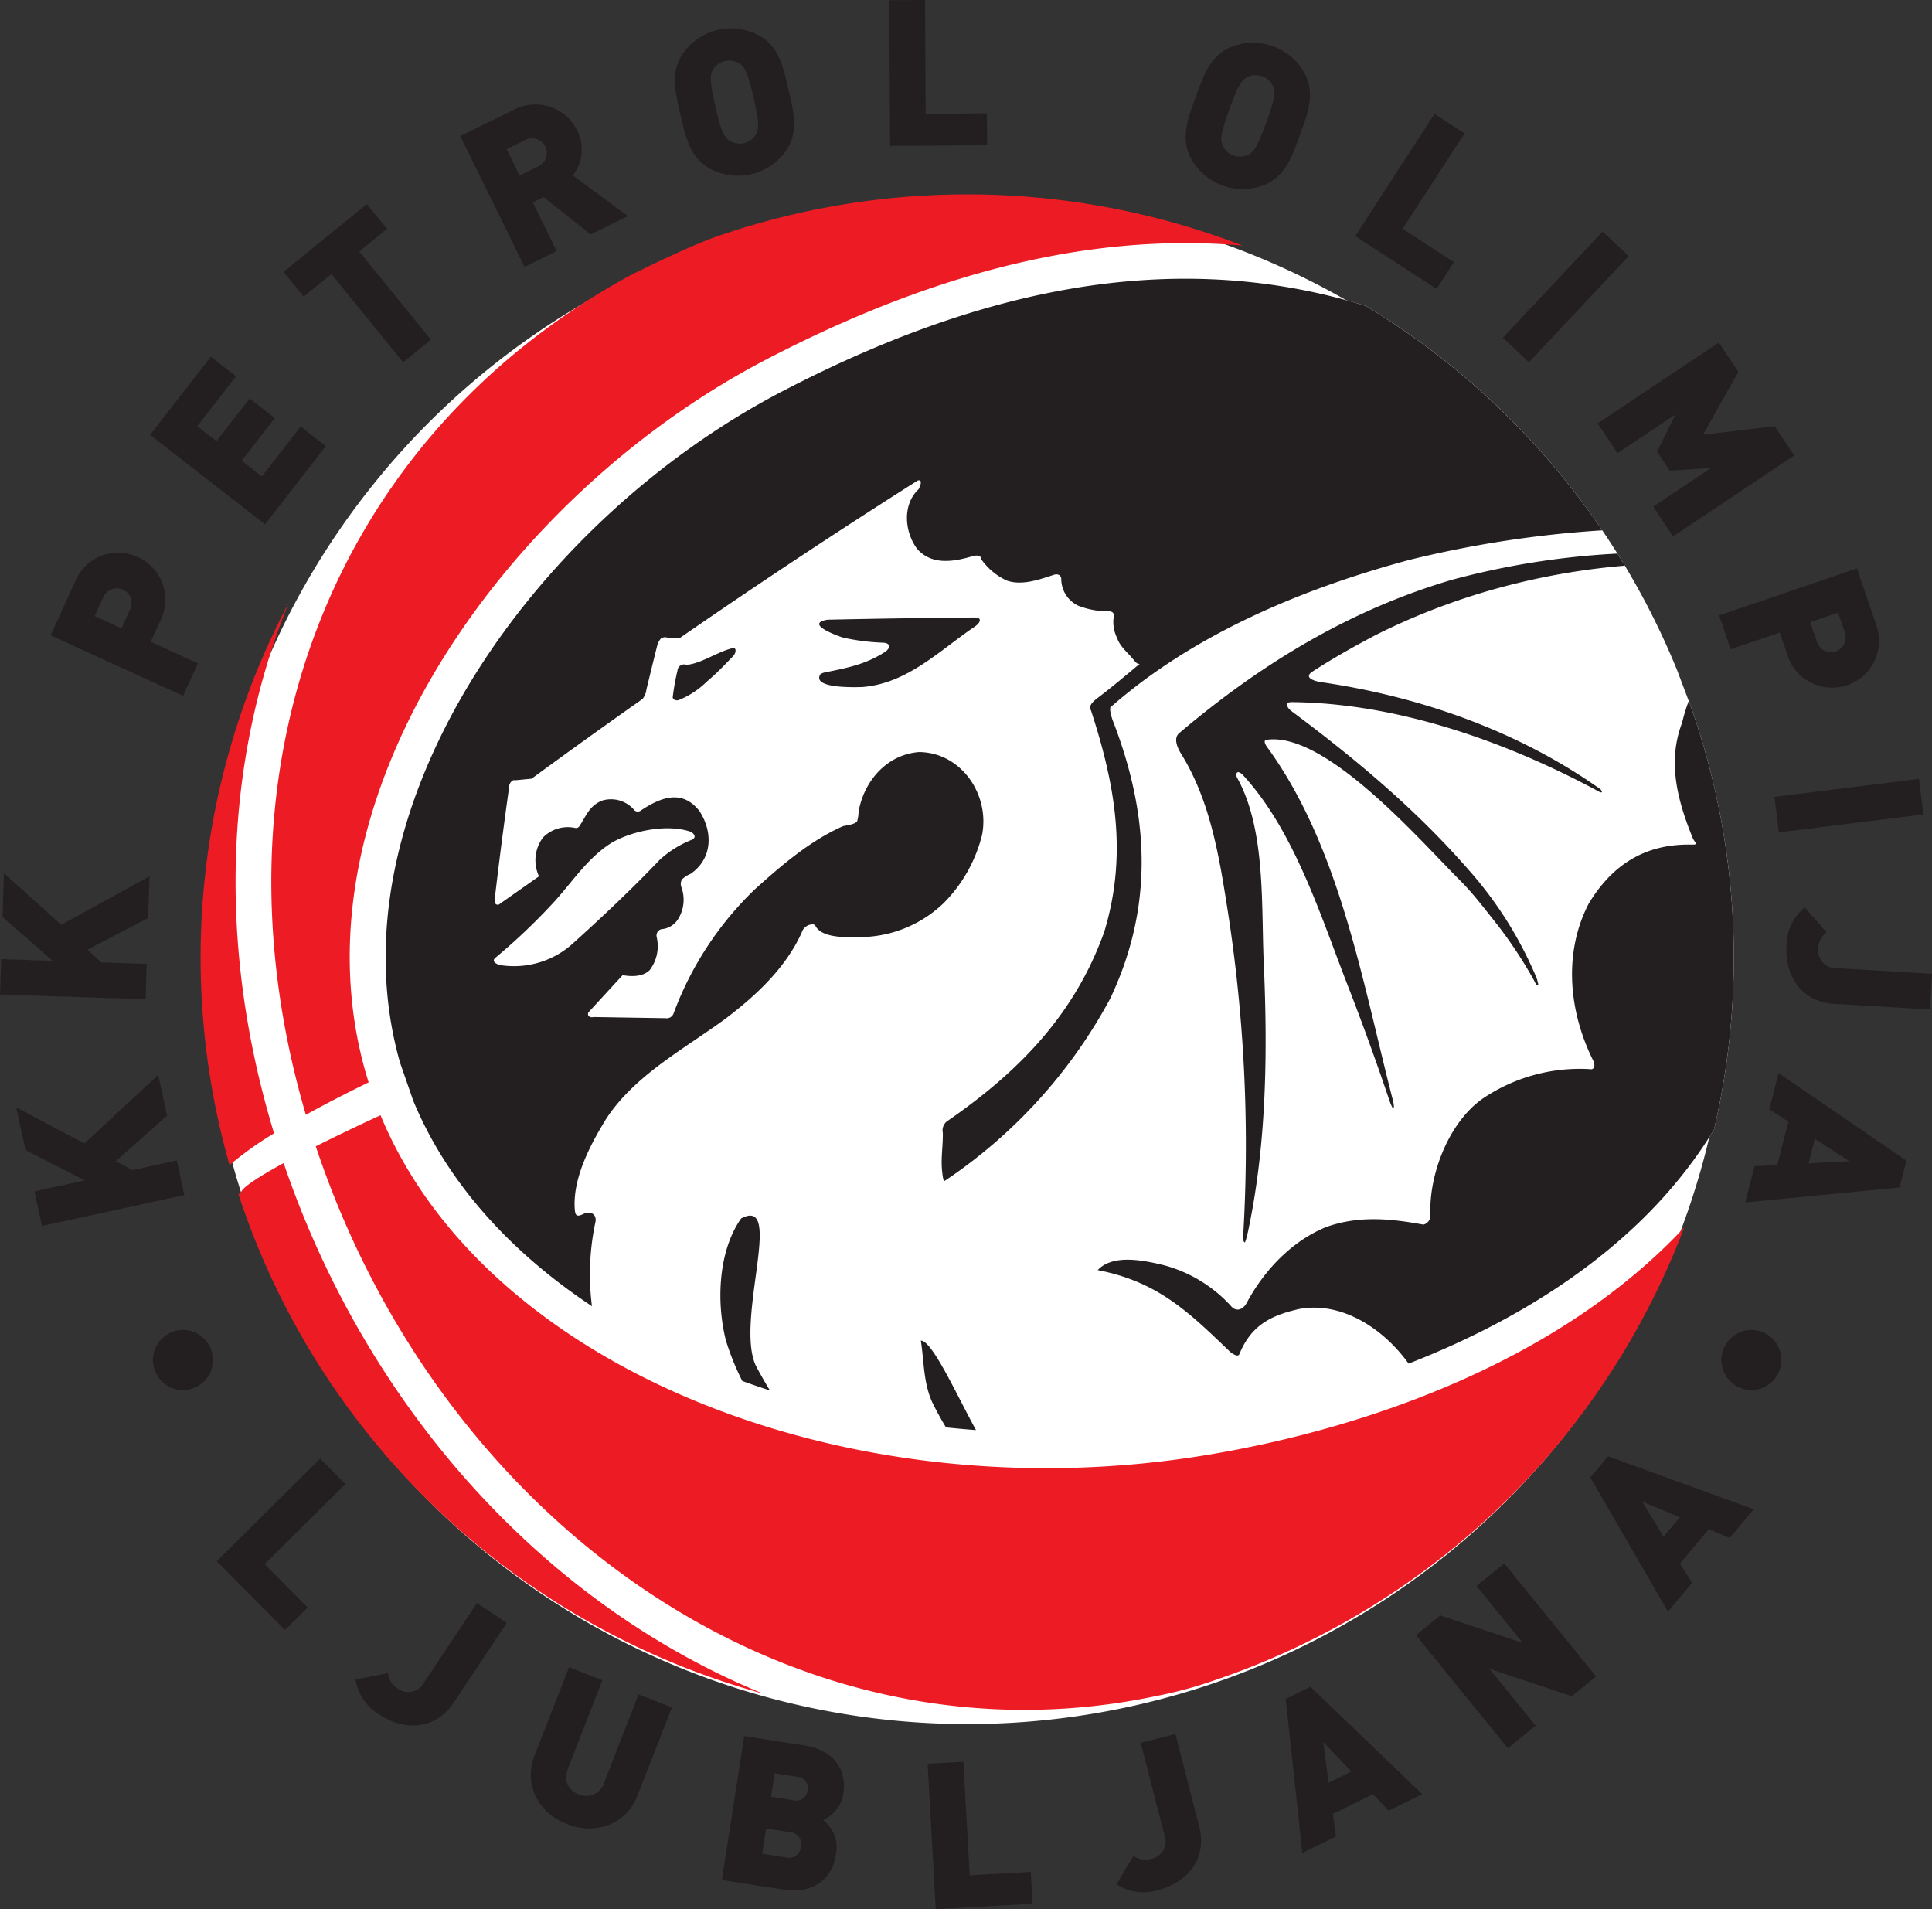 <?xml version="1.0" encoding="UTF-8" standalone="no"?>
<svg xmlns:rdf="http://www.w3.org/1999/02/22-rdf-syntax-ns#" xmlns="http://www.w3.org/2000/svg" height="250.431" width="253.446" version="1.1" xmlns:cc="http://creativecommons.org/ns#" xmlns:dc="http://purl.org/dc/elements/1.1/" viewBox="0 0 253.446 250.431"><rect x="0" y="0" width="253.446" height="250.431" fill="#333333" stroke="none"/><defs><clipPath id="clip-path" transform="translate(-15.759 -15.567)"><path d="M120.761,41.066a102.451,102.451,0,0,0-78.69,81.49v37.108a102.427,102.427,0,0,0,81.437,82.05H161.769a102.417,102.417,0,0,0,81.436-82.052V122.558A102.44,102.44,0,0,0,164.515,41.066Z" fill="none"/></clipPath><clipPath id="clip-path-2" transform="translate(-15.759 -15.567)"><rect width="285.276" height="285.276" fill="none"/></clipPath></defs><title>KK Olimpija logo</title><g clip-path="url(#clip-path)"><path d="M42.695,141.724a99.99,99.99,0,1,1,99.991,99.99A99.989,99.989,0,0,1,42.695,141.724" transform="translate(-15.759 -15.567)" fill="#fff"/><path d="M237.699,108.615a99.227,99.227,0,0,1,2.917,55.104c-13.342,22.002-41.503,33.827-67.373,38.097-46.024,7.596-90.781-11.468-103.288-41.913l-1.716-4.946c-9.32-32.753,17.155-70.918,50.239-88.108,23.608-12.265,49.715-19.442,76.445-11.157a99.791,99.791,0,0,1,40.85,47.799s1.745,4.597,1.927,5.123" transform="translate(-15.759 -15.567)" fill="#fff"/><path d="M143.79,203.153q-1.978-.147-3.935-.355c-.654-1.085-1.268-2.193-1.819-3.329-1.159-2.601-1.045-5.316-1.48-8.053,1.466-.022,4.569,6.836,7.234,11.737m-27.027-5.199q-1.837-.593-3.63-1.242a33.488,33.488,0,0,1-2.145-5.308c-1.259-4.942-1.049-11.689,1.996-16.013,5.746-3.043-.852,13.496,1.945,19.349.565,1.061,1.173,2.144,1.834,3.215m120.936-89.339a99.227,99.227,0,0,1,2.917,55.104c-8.668,14.293-23.589,24.291-40.073,30.713-3.265-4.563-8.771-8.224-14.403-7.153-3.761.861-6.249,2.17-7.789,5.89-.167.497-.941-.059-1.185-.245-5.473-5.26-9.519-9.238-17.408-10.757,2.028-2.175,6.208-1.244,8.728-.632a18.347,18.347,0,0,1,8.698,5.276c.721.917,1.624.549,2.114-.328,2.268-4.264,5.958-8.178,10.506-9.994,4.252-1.485,8.342-1.086,12.682-.291a1.212,1.212,0,0,0,.923-1.186c-.242-5.333,2.378-12.18,6.829-15.323a22.708,22.708,0,0,1,14.321-3.87c.544-.148.35-.821.18-1.182-3.184-6.394-3.918-14.117-.554-20.567,3.107-5.129,7.445-7.844,13.501-7.716,1.004.021.377-.249.121-.881-1.975-4.875-3.351-9.972-1.388-15.094a23.655,23.655,0,0,1,.873-2.866ZM111.901,101.671c-.594.579-1.775,1.92-3.433,3.317a11.144,11.144,0,0,1-3.6,2.378c-.314.164-.882-.001-.857-.357a29.782,29.782,0,0,1,.618-3.46.883.883,0,0,1,1.18-.78c1.815-.097,4.143-1.745,6.038-2.177.593-.136.47.673.054,1.078m31.716-3.902c-4.65,3.152-8.803,7.451-14.748,7.921-1.144.031-6.134.164-5.606-1.434.012-.276.395-.404.615-.467,2.913-.588,5.406-1.048,7.974-2.704.704-.484.813-1.094-.133-1.209a29.094,29.094,0,0,1-5.32-.665c-1.176-.357-5.06-1.876-2.064-2.357q9.648-.206,19.295-.294c1.123.017.621.803-.013,1.209m-50.204,89.134c-10.853-7.195-19.107-16.408-23.458-27l-1.716-4.946c-9.32-32.753,17.155-70.918,50.239-88.108,23.608-12.265,49.714-19.442,76.444-11.157a100.059,100.059,0,0,1,31.034,29.44,143.108,143.108,0,0,0-25.368,3.893c-13.815,3.717-28.012,9.617-38.897,19.095-.609.023-.116,1.484.003,1.854,4.821,12.355,5.483,24.406-.304,36.595A66.781,66.781,0,0,1,139.685,170.468c-.242-.029-.29-.953-.325-1.195-.207-1.698.118-3.406.081-5.105a1.527,1.527,0,0,1,.751-1.657c9.289-6.442,16.541-13.892,20.42-24.696,3.077-10.11,1.461-19.281-1.741-29.081-.402-.559.382-1.236.782-1.543,1.928-1.446,3.77-3.018,5.625-4.555-.308.099-.623-.292-.789-.5-.75-.942-1.8-1.724-2.195-2.902a4.803,4.803,0,0,1-.475-2.426c.199-.594.068-1.049-.625-1.06a10.54,10.54,0,0,1-4.045-.757,3.881,3.881,0,0,1-2.169-3.447c-.007-.548-.46-.727-.929-.594-1.909.623-4.2,1.462-6.197.776a8.384,8.384,0,0,1-3.365-2.794c-.005-.57-.68-.532-1.072-.431-2.513.742-5.384,1.267-7.333-.926-1.667-2.21-1.987-5.81.179-7.835.177-.328.617-1.346-.12-1.141Q120.298,88.642,104.866,99.304l-1.607-.11a.867.867,0,0,0-.863.195,2.942,2.942,0,0,0-.404.787q-.727,2.911-1.431,5.827a2.466,2.466,0,0,1-.463,1.186,12.327,12.327,0,0,1-1.033.757q-6.831,4.819-13.573,9.761l-2.212.213c-.18-.092-.391.112-.503.231a1.422,1.422,0,0,0-.268.947q-.951,6.769-1.753,13.558a3.039,3.039,0,0,0-.044,1.387.392.392,0,0,0,.643.06l5.11-3.587a4.989,4.989,0,0,1,.507-5.072,4.55,4.55,0,0,1,4.251-1.273.539.539,0,0,0,.521-.203c.936-1.385,1.294-2.711,3.021-3.391a3.997,3.997,0,0,1,4.25,1.307.713.713,0,0,0,.695.078c2.639-1.796,5.542-2.949,7.819.01,1.756,2.726,1.725,6.207-1.169,8.215a3.62,3.62,0,0,0-1.15.747,1.284,1.284,0,0,0-.109.888,4.797,4.797,0,0,1-.368,4.27,2.829,2.829,0,0,1-2.219,1.359.856.856,0,0,0-.485.338.952.952,0,0,0-.101.799,5.186,5.186,0,0,1-.921,4.204c-.877.915-2.408.9-3.569.684l-4.423,4.811a.448.448,0,0,0-.039.557.674.674,0,0,0,.629.127l9.459.15a.953.953,0,0,0,1.069-.659,43.513,43.513,0,0,1,10.666-16.257c3.471-3.122,7.243-6.38,11.562-8.273.513-.123,1.515-.204,1.846-.648a4.623,4.623,0,0,0,.18-1.225c.711-4.064,3.705-7.513,7.938-7.847,5.561.059,9.286,5.593,8.269,10.843A19.233,19.233,0,0,1,139.539,134.041a15.981,15.981,0,0,1-10.236,4.425c-1.754.011-5.584.355-6.558-1.424-.104-.289-.511-.236-.742-.178a1.519,1.519,0,0,0-1.078,1.041c-2.118,4.67-6.055,8.313-10.09,11.356-5.391,3.94-11.758,7.32-15.518,13.004-2.047,3.32-4.381,7.699-4.169,11.718.055,1.038.223,1.272,1.165.807.836-.373,1.661-.059,1.585.936a33.042,33.042,0,0,0-.485,11.176M227.941,88.179l.973,1.588a91.019,91.019,0,0,0-14.129,2.296,87.599,87.599,0,0,0-18.422,6.731c-2.881,1.51-5.706,3.098-8.435,4.868-1.239.822.338,1.269,1.166,1.386,12.811,1.876,25.483,6.276,36.141,13.707.238.168.549.323.653.612.119.385-.706-.143-.878-.239-11.98-6.398-26.094-11.349-39.831-11.462-.849-.006-.64.626-.139,1.073,8.406,6.264,16.269,12.82,23.195,20.719a51.16,51.16,0,0,1,9.112,14.421,5.551,5.551,0,0,1,.227.956c-.288.018-.459-.454-.569-.659a58.193,58.193,0,0,0-4.999-7.539c-1.469-1.828-2.873-3.713-4.519-5.389-5.13-5.077-17.924-19.997-25.73-18.616-.295.283.22.925.398,1.163,9.462,13.15,12.376,30.837,16.359,46.214.052.207.225,1.188-.07.879a5.799,5.799,0,0,1-.393-.903q-2.443-7.255-5.198-14.402c-3.682-9.341-7.148-20.912-14.083-28.399-.464-.446-.958-.525-.775.306,3.941,6.971,3.167,17.286,3.581,25.12.48,11.536.296,23.444-2.157,34.775a7.867,7.867,0,0,1-.339,1.15c-.319-.01-.232-1.015-.216-1.238a199.766,199.766,0,0,0-2.08-42.473c-1.109-7.054-2.292-14.323-6.14-20.477-.429-.714-.992-1.981-.169-2.639,10.625-8.99,22.275-16.119,35.712-20.076a103.766,103.766,0,0,1,21.755-3.451" transform="translate(-15.759 -15.567)" fill="#231f20" fill-rule="evenodd"/><path d="M80.842,141.118c-.719.511-.006.915.545,1.042a11.518,11.518,0,0,0,9.678-2.981c3.871-3.49,7.669-7.088,11.267-10.858a13.555,13.555,0,0,1,4.226-2.615c.635-.359.224-.848-.286-1.069-3.07-1.001-7.456-.114-10.211,1.434-3.132,1.942-5.092,5.003-7.515,7.69a80.215,80.215,0,0,1-7.705,7.357" transform="translate(-15.759 -15.567)" fill="#fff"/><path d="M236.7,176.571c-15.849,16.988-40.527,26.198-62.69,29.857-46.973,7.754-94.609-11.379-108.332-44.577-3.235,1.495-6.077,2.864-8.496,4.082l.431,1.27c16.894,48.857,62.681,80.781,109.864,70.828a54.529,54.529,0,0,0,7.893-2.159A100.141,100.141,0,0,0,236.7,176.571m-172.585-19.026-.393-1.314c-10.202-35.857,18.597-75.865,52.584-93.525,19.119-9.934,40.338-16.863,62.462-14.927a100.528,100.528,0,0,0-68.862-1.232C105.811,47.952,98.262,51.776,98.262,51.776,59.1,73.26,42.585,116.569,55.883,161.797c2.453-1.359,5.21-2.781,8.231-4.252m-18.242,10.848a44.85,44.85,0,0,1,5.84-4.165c-7.468-24.554-6.505-48.762,1.916-69.575a99.455,99.455,0,0,0-7.756,73.74m7.098-.262c-3.803,2.075-5.746,3.456-5.575,3.946l-.359.123.54,1.603a100.257,100.257,0,0,0,68.286,63.916C87.539,226.154,64.258,200.778,53.173,168.724Z" transform="translate(-15.759 -15.567)" fill="#ed1c24" fill-rule="evenodd"/></g><g clip-path="url(#clip-path-2)"><path d="M256.392,147.246l12.539.735.275-4.688-12.431-.728a2.327,2.327,0,0,1-2.48-2.645,2.622,2.622,0,0,1,1.089-2.06l-2.874-3.26a6.513,6.513,0,0,0-2.394,5.075c-.21,3.59,1.749,7.307,6.277,7.572M253.008,168.168l.83-3.222,4.51,2.935Zm-8.303,5.122,20.238-1.965.903-3.508-16.77-11.497-1.225,4.756,2.521,1.619-1.466,5.691-2.976.148Zm.805,24.607a3.937,3.937,0,1,0-3.937-3.937,3.938,3.938,0,0,0,3.937,3.937m-14.329,14.645,4.943,2.04-2.137,2.551Zm-6.795-3.173,10.183,17.599,3.154-3.765-1.577-2.547,3.774-4.505,2.749,1.148,3.154-3.764L226.712,206.593ZM66.663,235.033l-4.265.835a6.511,6.511,0,0,0,3.173,4.628c2.993,1.994,7.191,2.178,9.705-1.597L82.239,228.446l-3.909-2.604L71.427,236.207a2.327,2.327,0,0,1-3.535.806,2.621,2.621,0,0,1-1.229-1.979m-8.903-28.138-13.569,13.454,8.956,9.034,2.973-2.948-5.65-5.699,10.596-10.506Zm-21.931-12.934a3.937,3.937,0,1,0,3.937-3.937,3.938,3.938,0,0,0-3.937,3.937m-9.003-28.404-8.936-4.734,1.218,5.612,7.781,3.969-6.609,1.434.985,4.537,18.673-4.052-.984-4.537-5.849,1.269-2.151-1.181,6.725-5.963-1.161-5.35Zm-3.036-28.679-7.513-6.769-.187,5.74,6.579,5.746-6.759-.22-.151,4.64,19.098.622.151-4.64-5.982-.195L27.228,140.131l7.975-4.144.178-5.472ZM32.802,95.573l-1.105,2.416-3.515-1.606L29.287,93.966A1.935,1.935,0,1,1,32.802,95.573m1.043-6.93a6.107,6.107,0,0,0-8.3,3.377L22.398,98.903l17.379,7.943,1.952-4.272-6.2-2.833,1.194-2.612a6.107,6.107,0,0,0-2.879-8.486M47.459,76.002l4.35-5.592L48.506,67.839l-4.351,5.592-2.521-1.962,5.093-6.544-3.304-2.571L35.446,72.605l15.08,11.735,7.977-10.251-3.304-2.571L50.107,78.062ZM72.294,60.13,62.881,48.551l3.645-2.963-2.641-3.248L52.952,51.228l2.641,3.249L59.237,51.514,68.649,63.092ZM86.305,37.429l-2.385,1.171L82.217,35.131l2.385-1.171A1.935,1.935,0,1,1,86.305,37.429M98.128,43.912l-7.223-5.333a5.496,5.496,0,0,0,.594-5.853,6.107,6.107,0,0,0-8.562-2.642L76.144,33.419l8.422,17.152,4.216-2.07L85.647,42.117l1.421-.698L93.238,46.313Zm1.268,207.166,4.512-11.549-4.375-1.709-4.472,11.449a2.487,2.487,0,0,1-3.416,1.662c-1.45-.566-1.979-1.868-1.334-3.518l4.473-11.448-4.374-1.709-4.512,11.549c-1.523,3.9.525,7.581,4.224,9.026s7.751.147,9.274-3.753M114.992,33.085a2.484,2.484,0,0,1-3.661.846c-.545-.452-.946-.993-1.731-4.393s-.669-4.087-.377-4.733a2.536,2.536,0,0,1,3.66-.846c.545.452.952,1.02,1.737,4.419s.663,4.061.371,4.707m4.026,2.045c1.508-2.414.826-5.011.179-7.809-.646-2.798-1.172-5.431-3.587-6.939a7.716,7.716,0,0,0-10.407,2.405c-1.508,2.414-.825,5.011-.179,7.809s1.172,5.431,3.586,6.939a7.715,7.715,0,0,0,10.407-2.404m2.688,215.292a1.486,1.486,0,0,1-1.909,1.279l-2.891-.448.477-3.077,2.891.448a1.486,1.486,0,0,1,1.432,1.797m-5.445,4.995,3.129.485a1.558,1.558,0,0,1,1.442,1.907,1.577,1.577,0,0,1-1.956,1.408l-3.129-.485Zm10.123-4.515c.506-3.262-1.248-5.788-5.173-6.396l-7.823-1.212-2.926,18.883,8.221,1.274c3.368.522,6.192-1.05,6.75-4.657a4.445,4.445,0,0,0-1.696-4.473,4.599,4.599,0,0,0,2.648-3.419m6.144-216.199,12.72-.078-.026-4.187-8.024.049-.092-14.921-4.696.029Zm5.984,231.295,12.701-.704-.232-4.18-8.012.445-.827-14.898-4.689.26Zm34.568-10.822-3.125-12.165-4.549,1.168L168.504,256.241a2.327,2.327,0,0,1-1.763,3.168,2.622,2.622,0,0,1-2.294-.408l-2.228,3.731a6.512,6.512,0,0,0,5.563.732c3.483-.895,6.426-3.895,5.297-8.288M181.876,31.651c-1.191,3.279-1.654,3.768-2.25,4.151A2.484,2.484,0,0,1,176.094,34.52c-.211-.676-.253-1.348.938-4.627,1.191-3.279,1.663-3.793,2.259-4.176a2.537,2.537,0,0,1,3.531,1.282c.211.676.243,1.373-.947,4.652m4.414,1.603c.98-2.699,1.972-5.194.767-7.773a7.716,7.716,0,0,0-10.039-3.646c-2.579,1.205-3.419,3.755-4.399,6.454-.98,2.7-1.972,5.194-.767,7.773a7.715,7.715,0,0,0,10.039,3.646c2.579-1.205,3.419-3.755,4.399-6.454m6.753,214.686-2.988,1.467-.705-5.334Zm9.292,2.972-14.661-14.088-3.252,1.597,2.182,20.215,4.408-2.165-.41-2.967,5.275-2.59,2.049,2.163ZM199.762,45.585l8.123-12.517-3.94-2.557L193.543,46.54l10.671,6.925,2.279-3.512ZM209.444,223.605l6.06,7.455L204.696,227.465l-3.186,2.59,12.053,14.827,3.644-2.963-6.06-7.455,10.808,3.596,3.186-2.59-12.053-14.827Zm6.888-160.518L229.412,49.157,225.988,45.943,212.908,59.872Zm18.904,22.839L251.129,75.317,248.566,71.478l-9.392,1.108,4.624-8.25-2.562-3.839L225.343,71.105l2.607,3.906,7.611-5.081L233.138,74.807l1.669,2.5,5.433-.369-7.611,5.081Zm21.336,15.075a1.934,1.934,0,0,1-2.487-1.308l-.856-2.515,3.658-1.246.857,2.515a1.934,1.934,0,0,1-1.172,2.554m5.229-3.709-2.44-7.164-18.087,6.162,1.514,4.445,6.452-2.198.926,2.718a6.156,6.156,0,1,0,11.634-3.963M249.117,124.748l18.963-2.352-.578-4.661-18.962,2.353Z" transform="translate(-15.759 -15.567)" fill="#231f20"/></g></svg>